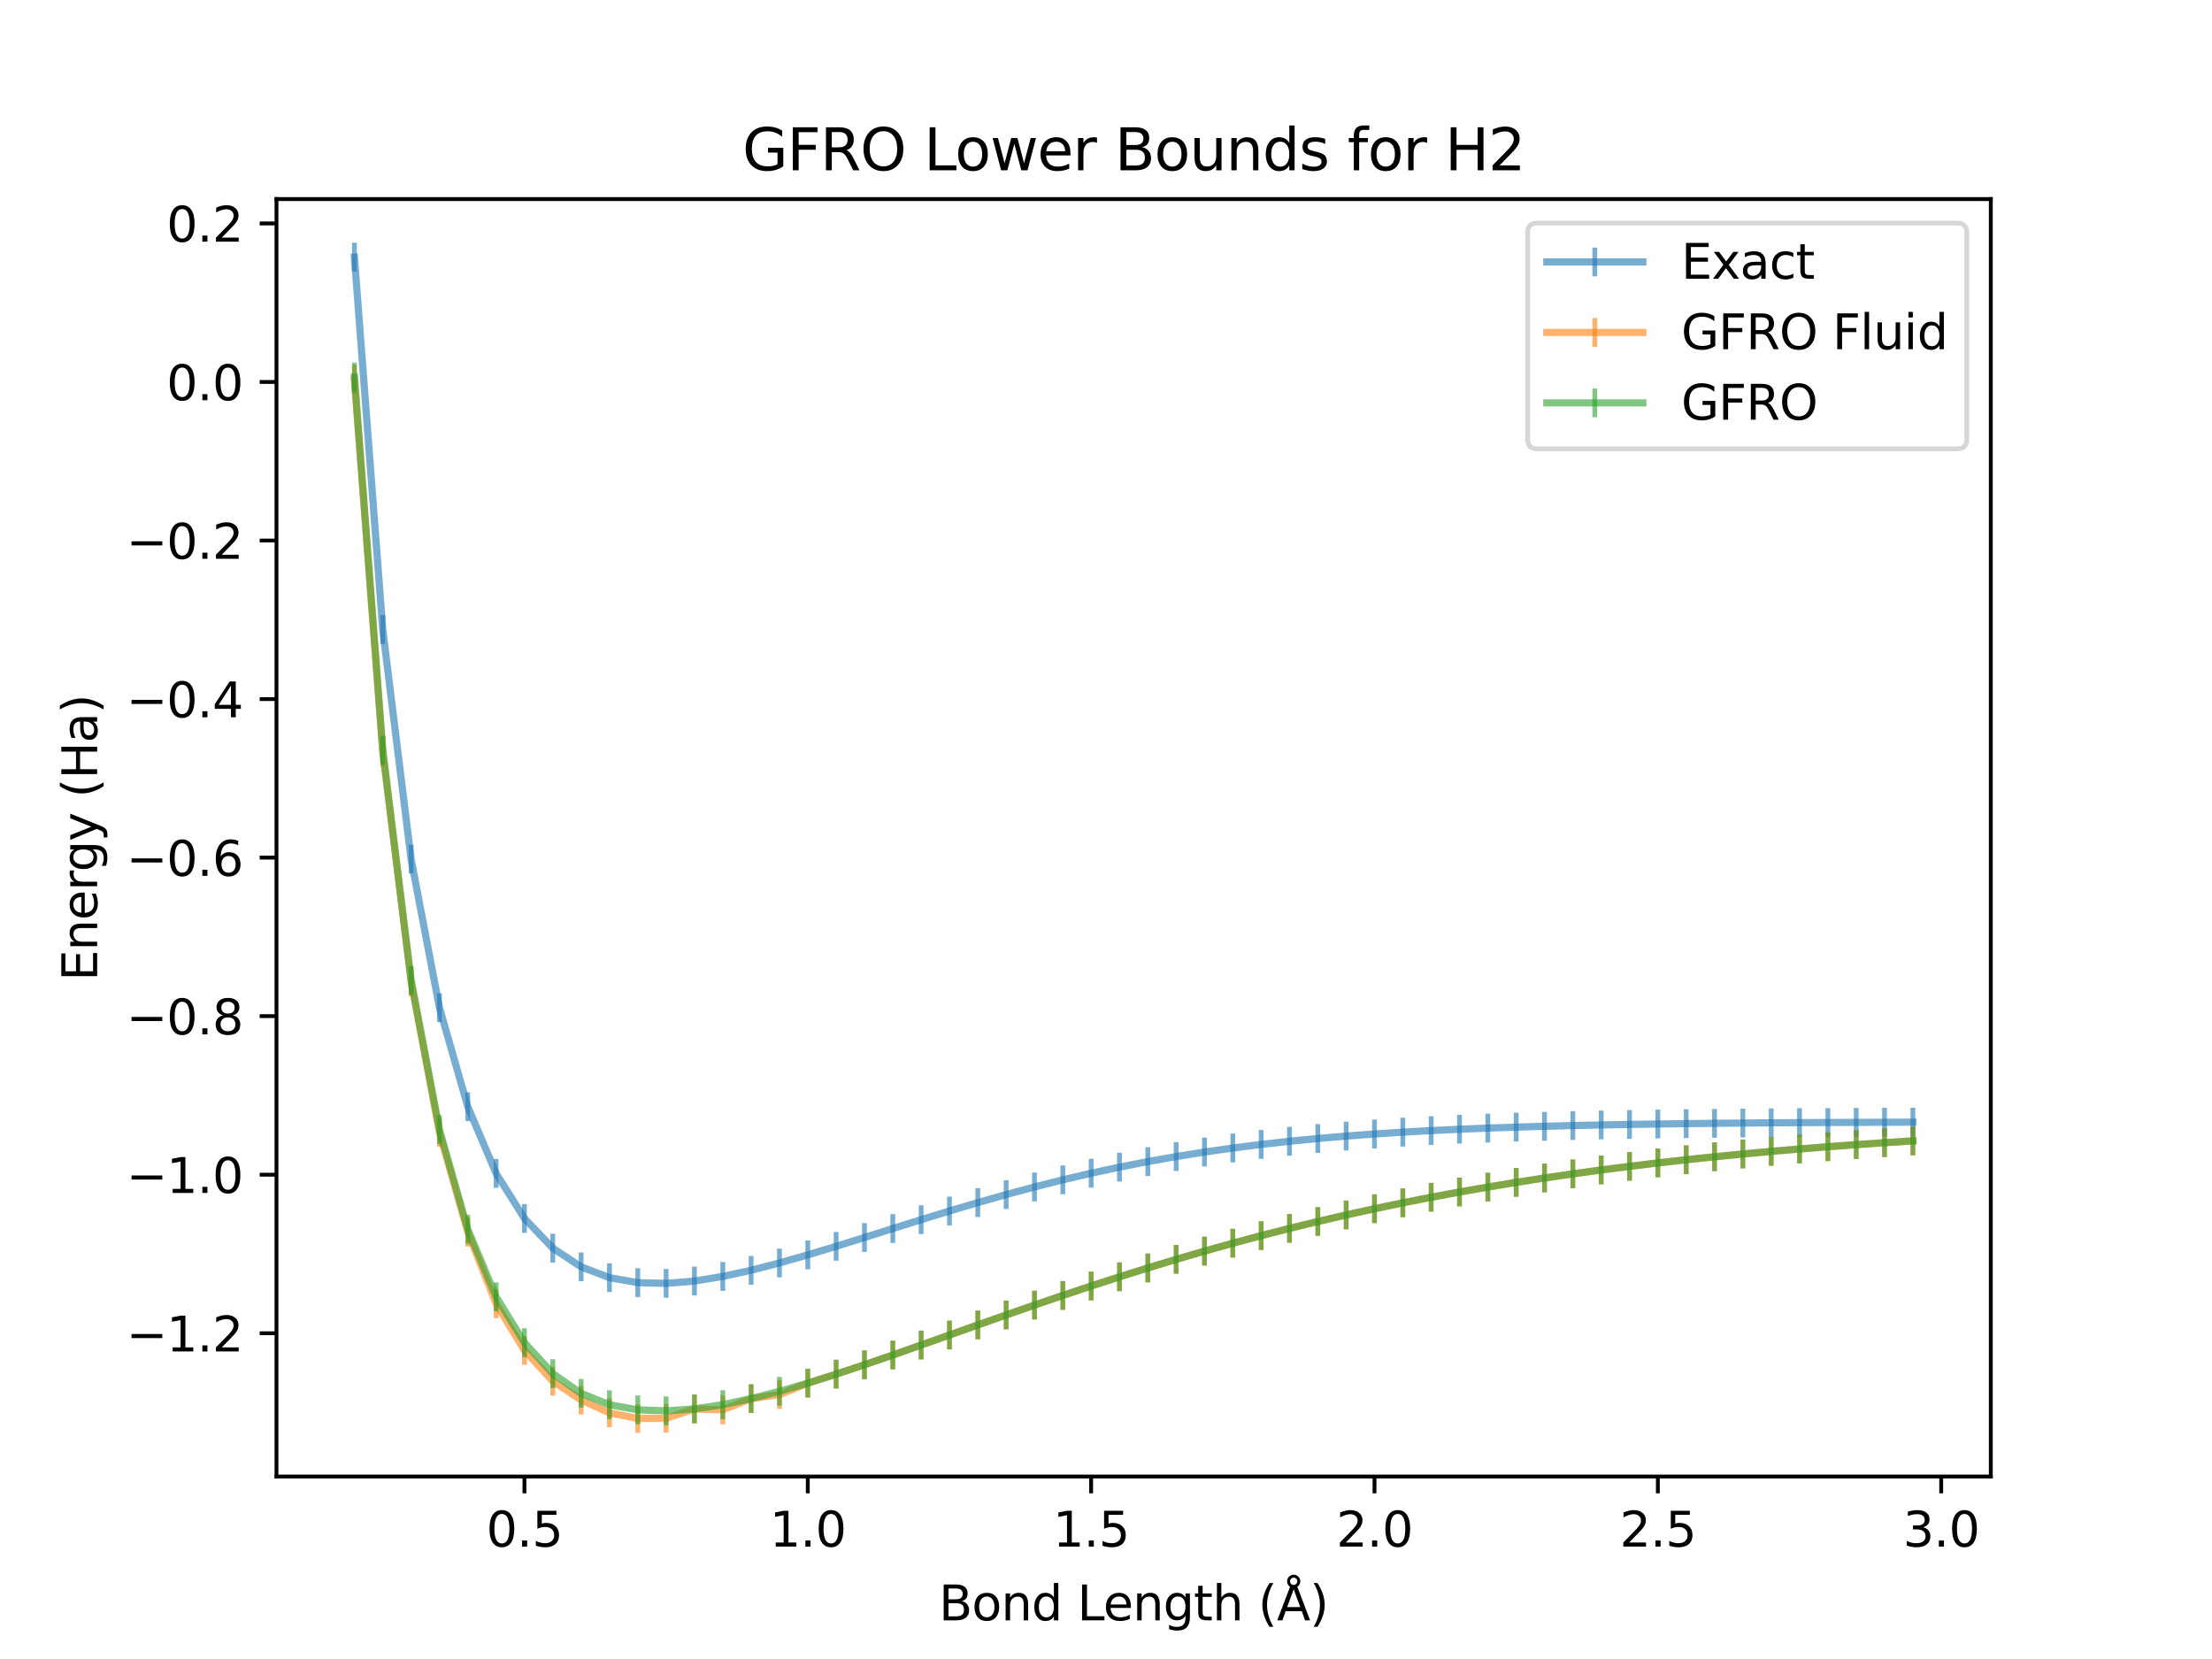 <?xml version="1.0" encoding="utf-8" standalone="no"?>
<!DOCTYPE svg PUBLIC "-//W3C//DTD SVG 1.1//EN"
  "http://www.w3.org/Graphics/SVG/1.1/DTD/svg11.dtd">
<svg xmlns:xlink="http://www.w3.org/1999/xlink" width="460.8pt" height="345.6pt" viewBox="0 0 460.8 345.6" xmlns="http://www.w3.org/2000/svg" version="1.1">
 <defs>
  <style type="text/css">*{stroke-linejoin: round; stroke-linecap: butt}</style>
 </defs>
 <g id="figure_1">
  <g id="patch_1">
   <path d="M 0 345.6 
L 460.8 345.6 
L 460.8 0 
L 0 0 
z
" style="fill: #ffffff"/>
  </g>
  <g id="axes_1">
   <g id="patch_2">
    <path d="M 57.6 307.584 
L 414.72 307.584 
L 414.72 41.472 
L 57.6 41.472 
z
" style="fill: #ffffff"/>
   </g>
   <g id="matplotlib.axis_1">
    <g id="xtick_1">
     <g id="line2d_1">
      <defs>
       <path id="mc80f68709d" d="M 0 0 
L 0 3.5 
" style="stroke: #000000; stroke-width: 0.8"/>
      </defs>
      <g>
       <use xlink:href="#mc80f68709d" x="109.25" y="307.584" style="stroke: #000000; stroke-width: 0.8"/>
      </g>
     </g>
     <g id="text_1">
      <!-- 0.5 -->
      <g transform="translate(101.298 322.182) scale(0.1 -0.1)">
       <defs>
        <path id="DejaVuSans-30" d="M 2034 4250 
Q 1547 4250 1301 3770 
Q 1056 3291 1056 2328 
Q 1056 1369 1301 889 
Q 1547 409 2034 409 
Q 2525 409 2770 889 
Q 3016 1369 3016 2328 
Q 3016 3291 2770 3770 
Q 2525 4250 2034 4250 
z
M 2034 4750 
Q 2819 4750 3233 4129 
Q 3647 3509 3647 2328 
Q 3647 1150 3233 529 
Q 2819 -91 2034 -91 
Q 1250 -91 836 529 
Q 422 1150 422 2328 
Q 422 3509 836 4129 
Q 1250 4750 2034 4750 
z
" transform="scale(0.016)"/>
        <path id="DejaVuSans-2e" d="M 684 794 
L 1344 794 
L 1344 0 
L 684 0 
L 684 794 
z
" transform="scale(0.016)"/>
        <path id="DejaVuSans-35" d="M 691 4666 
L 3169 4666 
L 3169 4134 
L 1269 4134 
L 1269 2991 
Q 1406 3038 1543 3061 
Q 1681 3084 1819 3084 
Q 2600 3084 3056 2656 
Q 3513 2228 3513 1497 
Q 3513 744 3044 326 
Q 2575 -91 1722 -91 
Q 1428 -91 1123 -41 
Q 819 9 494 109 
L 494 744 
Q 775 591 1075 516 
Q 1375 441 1709 441 
Q 2250 441 2565 725 
Q 2881 1009 2881 1497 
Q 2881 1984 2565 2268 
Q 2250 2553 1709 2553 
Q 1456 2553 1204 2497 
Q 953 2441 691 2322 
L 691 4666 
z
" transform="scale(0.016)"/>
       </defs>
       <use xlink:href="#DejaVuSans-30"/>
       <use xlink:href="#DejaVuSans-2e" transform="translate(63.623 0)"/>
       <use xlink:href="#DejaVuSans-35" transform="translate(95.41 0)"/>
      </g>
     </g>
    </g>
    <g id="xtick_2">
     <g id="line2d_2">
      <g>
       <use xlink:href="#mc80f68709d" x="168.278" y="307.584" style="stroke: #000000; stroke-width: 0.8"/>
      </g>
     </g>
     <g id="text_2">
      <!-- 1.0 -->
      <g transform="translate(160.326 322.182) scale(0.1 -0.1)">
       <defs>
        <path id="DejaVuSans-31" d="M 794 531 
L 1825 531 
L 1825 4091 
L 703 3866 
L 703 4441 
L 1819 4666 
L 2450 4666 
L 2450 531 
L 3481 531 
L 3481 0 
L 794 0 
L 794 531 
z
" transform="scale(0.016)"/>
       </defs>
       <use xlink:href="#DejaVuSans-31"/>
       <use xlink:href="#DejaVuSans-2e" transform="translate(63.623 0)"/>
       <use xlink:href="#DejaVuSans-30" transform="translate(95.41 0)"/>
      </g>
     </g>
    </g>
    <g id="xtick_3">
     <g id="line2d_3">
      <g>
       <use xlink:href="#mc80f68709d" x="227.306" y="307.584" style="stroke: #000000; stroke-width: 0.8"/>
      </g>
     </g>
     <g id="text_3">
      <!-- 1.5 -->
      <g transform="translate(219.354 322.182) scale(0.1 -0.1)">
       <use xlink:href="#DejaVuSans-31"/>
       <use xlink:href="#DejaVuSans-2e" transform="translate(63.623 0)"/>
       <use xlink:href="#DejaVuSans-35" transform="translate(95.41 0)"/>
      </g>
     </g>
    </g>
    <g id="xtick_4">
     <g id="line2d_4">
      <g>
       <use xlink:href="#mc80f68709d" x="286.334" y="307.584" style="stroke: #000000; stroke-width: 0.8"/>
      </g>
     </g>
     <g id="text_4">
      <!-- 2.0 -->
      <g transform="translate(278.382 322.182) scale(0.1 -0.1)">
       <defs>
        <path id="DejaVuSans-32" d="M 1228 531 
L 3431 531 
L 3431 0 
L 469 0 
L 469 531 
Q 828 903 1448 1529 
Q 2069 2156 2228 2338 
Q 2531 2678 2651 2914 
Q 2772 3150 2772 3378 
Q 2772 3750 2511 3984 
Q 2250 4219 1831 4219 
Q 1534 4219 1204 4116 
Q 875 4013 500 3803 
L 500 4441 
Q 881 4594 1212 4672 
Q 1544 4750 1819 4750 
Q 2544 4750 2975 4387 
Q 3406 4025 3406 3419 
Q 3406 3131 3298 2873 
Q 3191 2616 2906 2266 
Q 2828 2175 2409 1742 
Q 1991 1309 1228 531 
z
" transform="scale(0.016)"/>
       </defs>
       <use xlink:href="#DejaVuSans-32"/>
       <use xlink:href="#DejaVuSans-2e" transform="translate(63.623 0)"/>
       <use xlink:href="#DejaVuSans-30" transform="translate(95.41 0)"/>
      </g>
     </g>
    </g>
    <g id="xtick_5">
     <g id="line2d_5">
      <g>
       <use xlink:href="#mc80f68709d" x="345.362" y="307.584" style="stroke: #000000; stroke-width: 0.8"/>
      </g>
     </g>
     <g id="text_5">
      <!-- 2.5 -->
      <g transform="translate(337.41 322.182) scale(0.1 -0.1)">
       <use xlink:href="#DejaVuSans-32"/>
       <use xlink:href="#DejaVuSans-2e" transform="translate(63.623 0)"/>
       <use xlink:href="#DejaVuSans-35" transform="translate(95.41 0)"/>
      </g>
     </g>
    </g>
    <g id="xtick_6">
     <g id="line2d_6">
      <g>
       <use xlink:href="#mc80f68709d" x="404.39" y="307.584" style="stroke: #000000; stroke-width: 0.8"/>
      </g>
     </g>
     <g id="text_6">
      <!-- 3.0 -->
      <g transform="translate(396.439 322.182) scale(0.1 -0.1)">
       <defs>
        <path id="DejaVuSans-33" d="M 2597 2516 
Q 3050 2419 3304 2112 
Q 3559 1806 3559 1356 
Q 3559 666 3084 287 
Q 2609 -91 1734 -91 
Q 1441 -91 1130 -33 
Q 819 25 488 141 
L 488 750 
Q 750 597 1062 519 
Q 1375 441 1716 441 
Q 2309 441 2620 675 
Q 2931 909 2931 1356 
Q 2931 1769 2642 2001 
Q 2353 2234 1838 2234 
L 1294 2234 
L 1294 2753 
L 1863 2753 
Q 2328 2753 2575 2939 
Q 2822 3125 2822 3475 
Q 2822 3834 2567 4026 
Q 2313 4219 1838 4219 
Q 1578 4219 1281 4162 
Q 984 4106 628 3988 
L 628 4550 
Q 988 4650 1302 4700 
Q 1616 4750 1894 4750 
Q 2613 4750 3031 4423 
Q 3450 4097 3450 3541 
Q 3450 3153 3228 2886 
Q 3006 2619 2597 2516 
z
" transform="scale(0.016)"/>
       </defs>
       <use xlink:href="#DejaVuSans-33"/>
       <use xlink:href="#DejaVuSans-2e" transform="translate(63.623 0)"/>
       <use xlink:href="#DejaVuSans-30" transform="translate(95.41 0)"/>
      </g>
     </g>
    </g>
    <g id="text_7">
     <!-- Bond Length (Å) -->
     <g transform="translate(195.58 337.545) scale(0.1 -0.1)">
      <defs>
       <path id="DejaVuSans-42" d="M 1259 2228 
L 1259 519 
L 2272 519 
Q 2781 519 3026 730 
Q 3272 941 3272 1375 
Q 3272 1813 3026 2020 
Q 2781 2228 2272 2228 
L 1259 2228 
z
M 1259 4147 
L 1259 2741 
L 2194 2741 
Q 2656 2741 2882 2914 
Q 3109 3088 3109 3444 
Q 3109 3797 2882 3972 
Q 2656 4147 2194 4147 
L 1259 4147 
z
M 628 4666 
L 2241 4666 
Q 2963 4666 3353 4366 
Q 3744 4066 3744 3513 
Q 3744 3084 3544 2831 
Q 3344 2578 2956 2516 
Q 3422 2416 3680 2098 
Q 3938 1781 3938 1306 
Q 3938 681 3513 340 
Q 3088 0 2303 0 
L 628 0 
L 628 4666 
z
" transform="scale(0.016)"/>
       <path id="DejaVuSans-6f" d="M 1959 3097 
Q 1497 3097 1228 2736 
Q 959 2375 959 1747 
Q 959 1119 1226 758 
Q 1494 397 1959 397 
Q 2419 397 2687 759 
Q 2956 1122 2956 1747 
Q 2956 2369 2687 2733 
Q 2419 3097 1959 3097 
z
M 1959 3584 
Q 2709 3584 3137 3096 
Q 3566 2609 3566 1747 
Q 3566 888 3137 398 
Q 2709 -91 1959 -91 
Q 1206 -91 779 398 
Q 353 888 353 1747 
Q 353 2609 779 3096 
Q 1206 3584 1959 3584 
z
" transform="scale(0.016)"/>
       <path id="DejaVuSans-6e" d="M 3513 2113 
L 3513 0 
L 2938 0 
L 2938 2094 
Q 2938 2591 2744 2837 
Q 2550 3084 2163 3084 
Q 1697 3084 1428 2787 
Q 1159 2491 1159 1978 
L 1159 0 
L 581 0 
L 581 3500 
L 1159 3500 
L 1159 2956 
Q 1366 3272 1645 3428 
Q 1925 3584 2291 3584 
Q 2894 3584 3203 3211 
Q 3513 2838 3513 2113 
z
" transform="scale(0.016)"/>
       <path id="DejaVuSans-64" d="M 2906 2969 
L 2906 4863 
L 3481 4863 
L 3481 0 
L 2906 0 
L 2906 525 
Q 2725 213 2448 61 
Q 2172 -91 1784 -91 
Q 1150 -91 751 415 
Q 353 922 353 1747 
Q 353 2572 751 3078 
Q 1150 3584 1784 3584 
Q 2172 3584 2448 3432 
Q 2725 3281 2906 2969 
z
M 947 1747 
Q 947 1113 1208 752 
Q 1469 391 1925 391 
Q 2381 391 2643 752 
Q 2906 1113 2906 1747 
Q 2906 2381 2643 2742 
Q 2381 3103 1925 3103 
Q 1469 3103 1208 2742 
Q 947 2381 947 1747 
z
" transform="scale(0.016)"/>
       <path id="DejaVuSans-20" transform="scale(0.016)"/>
       <path id="DejaVuSans-4c" d="M 628 4666 
L 1259 4666 
L 1259 531 
L 3531 531 
L 3531 0 
L 628 0 
L 628 4666 
z
" transform="scale(0.016)"/>
       <path id="DejaVuSans-65" d="M 3597 1894 
L 3597 1613 
L 953 1613 
Q 991 1019 1311 708 
Q 1631 397 2203 397 
Q 2534 397 2845 478 
Q 3156 559 3463 722 
L 3463 178 
Q 3153 47 2828 -22 
Q 2503 -91 2169 -91 
Q 1331 -91 842 396 
Q 353 884 353 1716 
Q 353 2575 817 3079 
Q 1281 3584 2069 3584 
Q 2775 3584 3186 3129 
Q 3597 2675 3597 1894 
z
M 3022 2063 
Q 3016 2534 2758 2815 
Q 2500 3097 2075 3097 
Q 1594 3097 1305 2825 
Q 1016 2553 972 2059 
L 3022 2063 
z
" transform="scale(0.016)"/>
       <path id="DejaVuSans-67" d="M 2906 1791 
Q 2906 2416 2648 2759 
Q 2391 3103 1925 3103 
Q 1463 3103 1205 2759 
Q 947 2416 947 1791 
Q 947 1169 1205 825 
Q 1463 481 1925 481 
Q 2391 481 2648 825 
Q 2906 1169 2906 1791 
z
M 3481 434 
Q 3481 -459 3084 -895 
Q 2688 -1331 1869 -1331 
Q 1566 -1331 1297 -1286 
Q 1028 -1241 775 -1147 
L 775 -588 
Q 1028 -725 1275 -790 
Q 1522 -856 1778 -856 
Q 2344 -856 2625 -561 
Q 2906 -266 2906 331 
L 2906 616 
Q 2728 306 2450 153 
Q 2172 0 1784 0 
Q 1141 0 747 490 
Q 353 981 353 1791 
Q 353 2603 747 3093 
Q 1141 3584 1784 3584 
Q 2172 3584 2450 3431 
Q 2728 3278 2906 2969 
L 2906 3500 
L 3481 3500 
L 3481 434 
z
" transform="scale(0.016)"/>
       <path id="DejaVuSans-74" d="M 1172 4494 
L 1172 3500 
L 2356 3500 
L 2356 3053 
L 1172 3053 
L 1172 1153 
Q 1172 725 1289 603 
Q 1406 481 1766 481 
L 2356 481 
L 2356 0 
L 1766 0 
Q 1100 0 847 248 
Q 594 497 594 1153 
L 594 3053 
L 172 3053 
L 172 3500 
L 594 3500 
L 594 4494 
L 1172 4494 
z
" transform="scale(0.016)"/>
       <path id="DejaVuSans-68" d="M 3513 2113 
L 3513 0 
L 2938 0 
L 2938 2094 
Q 2938 2591 2744 2837 
Q 2550 3084 2163 3084 
Q 1697 3084 1428 2787 
Q 1159 2491 1159 1978 
L 1159 0 
L 581 0 
L 581 4863 
L 1159 4863 
L 1159 2956 
Q 1366 3272 1645 3428 
Q 1925 3584 2291 3584 
Q 2894 3584 3203 3211 
Q 3513 2838 3513 2113 
z
" transform="scale(0.016)"/>
       <path id="DejaVuSans-28" d="M 1984 4856 
Q 1566 4138 1362 3434 
Q 1159 2731 1159 2009 
Q 1159 1288 1364 580 
Q 1569 -128 1984 -844 
L 1484 -844 
Q 1016 -109 783 600 
Q 550 1309 550 2009 
Q 550 2706 781 3412 
Q 1013 4119 1484 4856 
L 1984 4856 
z
" transform="scale(0.016)"/>
       <path id="DejaVuSans-c5" d="M 2663 5081 
Q 2663 5278 2523 5417 
Q 2384 5556 2188 5556 
Q 1988 5556 1852 5420 
Q 1716 5284 1716 5081 
Q 1716 4884 1853 4746 
Q 1991 4609 2188 4609 
Q 2384 4609 2523 4746 
Q 2663 4884 2663 5081 
z
M 2188 4044 
L 1338 1722 
L 3041 1722 
L 2188 4044 
z
M 1716 4366 
Q 1525 4494 1428 4673 
Q 1331 4853 1331 5081 
Q 1331 5441 1579 5691 
Q 1828 5941 2188 5941 
Q 2544 5941 2795 5689 
Q 3047 5438 3047 5081 
Q 3047 4863 2948 4678 
Q 2850 4494 2663 4366 
L 4325 0 
L 3669 0 
L 3244 1197 
L 1141 1197 
L 716 0 
L 50 0 
L 1716 4366 
z
" transform="scale(0.016)"/>
       <path id="DejaVuSans-29" d="M 513 4856 
L 1013 4856 
Q 1481 4119 1714 3412 
Q 1947 2706 1947 2009 
Q 1947 1309 1714 600 
Q 1481 -109 1013 -844 
L 513 -844 
Q 928 -128 1133 580 
Q 1338 1288 1338 2009 
Q 1338 2731 1133 3434 
Q 928 4138 513 4856 
z
" transform="scale(0.016)"/>
      </defs>
      <use xlink:href="#DejaVuSans-42"/>
      <use xlink:href="#DejaVuSans-6f" transform="translate(68.604 0)"/>
      <use xlink:href="#DejaVuSans-6e" transform="translate(129.785 0)"/>
      <use xlink:href="#DejaVuSans-64" transform="translate(193.164 0)"/>
      <use xlink:href="#DejaVuSans-20" transform="translate(256.641 0)"/>
      <use xlink:href="#DejaVuSans-4c" transform="translate(288.428 0)"/>
      <use xlink:href="#DejaVuSans-65" transform="translate(342.391 0)"/>
      <use xlink:href="#DejaVuSans-6e" transform="translate(403.914 0)"/>
      <use xlink:href="#DejaVuSans-67" transform="translate(467.293 0)"/>
      <use xlink:href="#DejaVuSans-74" transform="translate(530.77 0)"/>
      <use xlink:href="#DejaVuSans-68" transform="translate(569.979 0)"/>
      <use xlink:href="#DejaVuSans-20" transform="translate(633.357 0)"/>
      <use xlink:href="#DejaVuSans-28" transform="translate(665.145 0)"/>
      <use xlink:href="#DejaVuSans-c5" transform="translate(704.158 0)"/>
      <use xlink:href="#DejaVuSans-29" transform="translate(772.566 0)"/>
     </g>
    </g>
   </g>
   <g id="matplotlib.axis_2">
    <g id="ytick_1">
     <g id="line2d_7">
      <defs>
       <path id="mba06b4ecb7" d="M 0 0 
L -3.5 0 
" style="stroke: #000000; stroke-width: 0.8"/>
      </defs>
      <g>
       <use xlink:href="#mba06b4ecb7" x="57.6" y="277.737" style="stroke: #000000; stroke-width: 0.8"/>
      </g>
     </g>
     <g id="text_8">
      <!-- −1.2 -->
      <g transform="translate(26.317 281.536) scale(0.1 -0.1)">
       <defs>
        <path id="DejaVuSans-2212" d="M 678 2272 
L 4684 2272 
L 4684 1741 
L 678 1741 
L 678 2272 
z
" transform="scale(0.016)"/>
       </defs>
       <use xlink:href="#DejaVuSans-2212"/>
       <use xlink:href="#DejaVuSans-31" transform="translate(83.789 0)"/>
       <use xlink:href="#DejaVuSans-2e" transform="translate(147.412 0)"/>
       <use xlink:href="#DejaVuSans-32" transform="translate(179.199 0)"/>
      </g>
     </g>
    </g>
    <g id="ytick_2">
     <g id="line2d_8">
      <g>
       <use xlink:href="#mba06b4ecb7" x="57.6" y="244.71" style="stroke: #000000; stroke-width: 0.8"/>
      </g>
     </g>
     <g id="text_9">
      <!-- −1.0 -->
      <g transform="translate(26.317 248.509) scale(0.1 -0.1)">
       <use xlink:href="#DejaVuSans-2212"/>
       <use xlink:href="#DejaVuSans-31" transform="translate(83.789 0)"/>
       <use xlink:href="#DejaVuSans-2e" transform="translate(147.412 0)"/>
       <use xlink:href="#DejaVuSans-30" transform="translate(179.199 0)"/>
      </g>
     </g>
    </g>
    <g id="ytick_3">
     <g id="line2d_9">
      <g>
       <use xlink:href="#mba06b4ecb7" x="57.6" y="211.683" style="stroke: #000000; stroke-width: 0.8"/>
      </g>
     </g>
     <g id="text_10">
      <!-- −0.8 -->
      <g transform="translate(26.317 215.482) scale(0.1 -0.1)">
       <defs>
        <path id="DejaVuSans-38" d="M 2034 2216 
Q 1584 2216 1326 1975 
Q 1069 1734 1069 1313 
Q 1069 891 1326 650 
Q 1584 409 2034 409 
Q 2484 409 2743 651 
Q 3003 894 3003 1313 
Q 3003 1734 2745 1975 
Q 2488 2216 2034 2216 
z
M 1403 2484 
Q 997 2584 770 2862 
Q 544 3141 544 3541 
Q 544 4100 942 4425 
Q 1341 4750 2034 4750 
Q 2731 4750 3128 4425 
Q 3525 4100 3525 3541 
Q 3525 3141 3298 2862 
Q 3072 2584 2669 2484 
Q 3125 2378 3379 2068 
Q 3634 1759 3634 1313 
Q 3634 634 3220 271 
Q 2806 -91 2034 -91 
Q 1263 -91 848 271 
Q 434 634 434 1313 
Q 434 1759 690 2068 
Q 947 2378 1403 2484 
z
M 1172 3481 
Q 1172 3119 1398 2916 
Q 1625 2713 2034 2713 
Q 2441 2713 2670 2916 
Q 2900 3119 2900 3481 
Q 2900 3844 2670 4047 
Q 2441 4250 2034 4250 
Q 1625 4250 1398 4047 
Q 1172 3844 1172 3481 
z
" transform="scale(0.016)"/>
       </defs>
       <use xlink:href="#DejaVuSans-2212"/>
       <use xlink:href="#DejaVuSans-30" transform="translate(83.789 0)"/>
       <use xlink:href="#DejaVuSans-2e" transform="translate(147.412 0)"/>
       <use xlink:href="#DejaVuSans-38" transform="translate(179.199 0)"/>
      </g>
     </g>
    </g>
    <g id="ytick_4">
     <g id="line2d_10">
      <g>
       <use xlink:href="#mba06b4ecb7" x="57.6" y="178.656" style="stroke: #000000; stroke-width: 0.8"/>
      </g>
     </g>
     <g id="text_11">
      <!-- −0.6 -->
      <g transform="translate(26.317 182.455) scale(0.1 -0.1)">
       <defs>
        <path id="DejaVuSans-36" d="M 2113 2584 
Q 1688 2584 1439 2293 
Q 1191 2003 1191 1497 
Q 1191 994 1439 701 
Q 1688 409 2113 409 
Q 2538 409 2786 701 
Q 3034 994 3034 1497 
Q 3034 2003 2786 2293 
Q 2538 2584 2113 2584 
z
M 3366 4563 
L 3366 3988 
Q 3128 4100 2886 4159 
Q 2644 4219 2406 4219 
Q 1781 4219 1451 3797 
Q 1122 3375 1075 2522 
Q 1259 2794 1537 2939 
Q 1816 3084 2150 3084 
Q 2853 3084 3261 2657 
Q 3669 2231 3669 1497 
Q 3669 778 3244 343 
Q 2819 -91 2113 -91 
Q 1303 -91 875 529 
Q 447 1150 447 2328 
Q 447 3434 972 4092 
Q 1497 4750 2381 4750 
Q 2619 4750 2861 4703 
Q 3103 4656 3366 4563 
z
" transform="scale(0.016)"/>
       </defs>
       <use xlink:href="#DejaVuSans-2212"/>
       <use xlink:href="#DejaVuSans-30" transform="translate(83.789 0)"/>
       <use xlink:href="#DejaVuSans-2e" transform="translate(147.412 0)"/>
       <use xlink:href="#DejaVuSans-36" transform="translate(179.199 0)"/>
      </g>
     </g>
    </g>
    <g id="ytick_5">
     <g id="line2d_11">
      <g>
       <use xlink:href="#mba06b4ecb7" x="57.6" y="145.628" style="stroke: #000000; stroke-width: 0.8"/>
      </g>
     </g>
     <g id="text_12">
      <!-- −0.4 -->
      <g transform="translate(26.317 149.428) scale(0.1 -0.1)">
       <defs>
        <path id="DejaVuSans-34" d="M 2419 4116 
L 825 1625 
L 2419 1625 
L 2419 4116 
z
M 2253 4666 
L 3047 4666 
L 3047 1625 
L 3713 1625 
L 3713 1100 
L 3047 1100 
L 3047 0 
L 2419 0 
L 2419 1100 
L 313 1100 
L 313 1709 
L 2253 4666 
z
" transform="scale(0.016)"/>
       </defs>
       <use xlink:href="#DejaVuSans-2212"/>
       <use xlink:href="#DejaVuSans-30" transform="translate(83.789 0)"/>
       <use xlink:href="#DejaVuSans-2e" transform="translate(147.412 0)"/>
       <use xlink:href="#DejaVuSans-34" transform="translate(179.199 0)"/>
      </g>
     </g>
    </g>
    <g id="ytick_6">
     <g id="line2d_12">
      <g>
       <use xlink:href="#mba06b4ecb7" x="57.6" y="112.601" style="stroke: #000000; stroke-width: 0.8"/>
      </g>
     </g>
     <g id="text_13">
      <!-- −0.2 -->
      <g transform="translate(26.317 116.4) scale(0.1 -0.1)">
       <use xlink:href="#DejaVuSans-2212"/>
       <use xlink:href="#DejaVuSans-30" transform="translate(83.789 0)"/>
       <use xlink:href="#DejaVuSans-2e" transform="translate(147.412 0)"/>
       <use xlink:href="#DejaVuSans-32" transform="translate(179.199 0)"/>
      </g>
     </g>
    </g>
    <g id="ytick_7">
     <g id="line2d_13">
      <g>
       <use xlink:href="#mba06b4ecb7" x="57.6" y="79.574" style="stroke: #000000; stroke-width: 0.8"/>
      </g>
     </g>
     <g id="text_14">
      <!-- 0.0 -->
      <g transform="translate(34.697 83.373) scale(0.1 -0.1)">
       <use xlink:href="#DejaVuSans-30"/>
       <use xlink:href="#DejaVuSans-2e" transform="translate(63.623 0)"/>
       <use xlink:href="#DejaVuSans-30" transform="translate(95.41 0)"/>
      </g>
     </g>
    </g>
    <g id="ytick_8">
     <g id="line2d_14">
      <g>
       <use xlink:href="#mba06b4ecb7" x="57.6" y="46.547" style="stroke: #000000; stroke-width: 0.8"/>
      </g>
     </g>
     <g id="text_15">
      <!-- 0.2 -->
      <g transform="translate(34.697 50.346) scale(0.1 -0.1)">
       <use xlink:href="#DejaVuSans-30"/>
       <use xlink:href="#DejaVuSans-2e" transform="translate(63.623 0)"/>
       <use xlink:href="#DejaVuSans-32" transform="translate(95.41 0)"/>
      </g>
     </g>
    </g>
    <g id="text_16">
     <!-- Energy (Ha) -->
     <g transform="translate(20.238 204.349) rotate(-90) scale(0.1 -0.1)">
      <defs>
       <path id="DejaVuSans-45" d="M 628 4666 
L 3578 4666 
L 3578 4134 
L 1259 4134 
L 1259 2753 
L 3481 2753 
L 3481 2222 
L 1259 2222 
L 1259 531 
L 3634 531 
L 3634 0 
L 628 0 
L 628 4666 
z
" transform="scale(0.016)"/>
       <path id="DejaVuSans-72" d="M 2631 2963 
Q 2534 3019 2420 3045 
Q 2306 3072 2169 3072 
Q 1681 3072 1420 2755 
Q 1159 2438 1159 1844 
L 1159 0 
L 581 0 
L 581 3500 
L 1159 3500 
L 1159 2956 
Q 1341 3275 1631 3429 
Q 1922 3584 2338 3584 
Q 2397 3584 2469 3576 
Q 2541 3569 2628 3553 
L 2631 2963 
z
" transform="scale(0.016)"/>
       <path id="DejaVuSans-79" d="M 2059 -325 
Q 1816 -950 1584 -1140 
Q 1353 -1331 966 -1331 
L 506 -1331 
L 506 -850 
L 844 -850 
Q 1081 -850 1212 -737 
Q 1344 -625 1503 -206 
L 1606 56 
L 191 3500 
L 800 3500 
L 1894 763 
L 2988 3500 
L 3597 3500 
L 2059 -325 
z
" transform="scale(0.016)"/>
       <path id="DejaVuSans-48" d="M 628 4666 
L 1259 4666 
L 1259 2753 
L 3553 2753 
L 3553 4666 
L 4184 4666 
L 4184 0 
L 3553 0 
L 3553 2222 
L 1259 2222 
L 1259 0 
L 628 0 
L 628 4666 
z
" transform="scale(0.016)"/>
       <path id="DejaVuSans-61" d="M 2194 1759 
Q 1497 1759 1228 1600 
Q 959 1441 959 1056 
Q 959 750 1161 570 
Q 1363 391 1709 391 
Q 2188 391 2477 730 
Q 2766 1069 2766 1631 
L 2766 1759 
L 2194 1759 
z
M 3341 1997 
L 3341 0 
L 2766 0 
L 2766 531 
Q 2569 213 2275 61 
Q 1981 -91 1556 -91 
Q 1019 -91 701 211 
Q 384 513 384 1019 
Q 384 1609 779 1909 
Q 1175 2209 1959 2209 
L 2766 2209 
L 2766 2266 
Q 2766 2663 2505 2880 
Q 2244 3097 1772 3097 
Q 1472 3097 1187 3025 
Q 903 2953 641 2809 
L 641 3341 
Q 956 3463 1253 3523 
Q 1550 3584 1831 3584 
Q 2591 3584 2966 3190 
Q 3341 2797 3341 1997 
z
" transform="scale(0.016)"/>
      </defs>
      <use xlink:href="#DejaVuSans-45"/>
      <use xlink:href="#DejaVuSans-6e" transform="translate(63.184 0)"/>
      <use xlink:href="#DejaVuSans-65" transform="translate(126.562 0)"/>
      <use xlink:href="#DejaVuSans-72" transform="translate(188.086 0)"/>
      <use xlink:href="#DejaVuSans-67" transform="translate(227.449 0)"/>
      <use xlink:href="#DejaVuSans-79" transform="translate(290.926 0)"/>
      <use xlink:href="#DejaVuSans-20" transform="translate(350.105 0)"/>
      <use xlink:href="#DejaVuSans-28" transform="translate(381.893 0)"/>
      <use xlink:href="#DejaVuSans-48" transform="translate(420.906 0)"/>
      <use xlink:href="#DejaVuSans-61" transform="translate(496.102 0)"/>
      <use xlink:href="#DejaVuSans-29" transform="translate(557.381 0)"/>
     </g>
    </g>
   </g>
   <g id="line2d_15">
    <path d="M 73.833 53.568 
L 79.736 131.141 
L 85.638 178.953 
L 91.541 209.911 
L 97.444 230.533 
L 103.347 244.448 
L 109.25 253.819 
L 115.152 260.007 
L 121.055 263.913 
L 126.958 266.162 
L 132.861 267.2 
L 138.764 267.353 
L 144.666 266.863 
L 150.569 265.907 
L 156.472 264.619 
L 162.375 263.096 
L 168.278 261.414 
L 174.18 259.629 
L 180.083 257.788 
L 185.986 255.928 
L 191.889 254.08 
L 197.792 252.27 
L 203.695 250.521 
L 209.597 248.847 
L 215.5 247.264 
L 221.403 245.781 
L 227.306 244.404 
L 233.209 243.137 
L 239.111 241.981 
L 245.014 240.933 
L 250.917 239.992 
L 256.82 239.151 
L 262.723 238.405 
L 268.625 237.747 
L 274.528 237.17 
L 280.431 236.666 
L 286.334 236.229 
L 292.237 235.85 
L 298.14 235.524 
L 304.042 235.244 
L 309.945 235.004 
L 315.848 234.799 
L 321.751 234.624 
L 327.654 234.475 
L 333.556 234.349 
L 339.459 234.241 
L 345.362 234.15 
L 351.265 234.073 
L 357.168 234.009 
L 363.07 233.954 
L 368.973 233.908 
L 374.876 233.869 
L 380.779 233.836 
L 386.682 233.809 
L 392.584 233.786 
L 398.487 233.766 
" clip-path="url(#pcd5bbe2957)" style="fill: none; stroke: #1f77b4; stroke-opacity: 0.6; stroke-width: 1.5; stroke-linecap: square"/>
    <defs>
     <path id="m42445e3eee" d="M 0 3 
L 0 -3 
" style="stroke: #1f77b4; stroke-opacity: 0.6"/>
    </defs>
    <g clip-path="url(#pcd5bbe2957)">
     <use xlink:href="#m42445e3eee" x="73.833" y="53.568" style="fill: #1f77b4; fill-opacity: 0.6; stroke: #1f77b4; stroke-opacity: 0.6"/>
     <use xlink:href="#m42445e3eee" x="79.736" y="131.141" style="fill: #1f77b4; fill-opacity: 0.6; stroke: #1f77b4; stroke-opacity: 0.6"/>
     <use xlink:href="#m42445e3eee" x="85.638" y="178.953" style="fill: #1f77b4; fill-opacity: 0.6; stroke: #1f77b4; stroke-opacity: 0.6"/>
     <use xlink:href="#m42445e3eee" x="91.541" y="209.911" style="fill: #1f77b4; fill-opacity: 0.6; stroke: #1f77b4; stroke-opacity: 0.6"/>
     <use xlink:href="#m42445e3eee" x="97.444" y="230.533" style="fill: #1f77b4; fill-opacity: 0.6; stroke: #1f77b4; stroke-opacity: 0.6"/>
     <use xlink:href="#m42445e3eee" x="103.347" y="244.448" style="fill: #1f77b4; fill-opacity: 0.6; stroke: #1f77b4; stroke-opacity: 0.6"/>
     <use xlink:href="#m42445e3eee" x="109.25" y="253.819" style="fill: #1f77b4; fill-opacity: 0.6; stroke: #1f77b4; stroke-opacity: 0.6"/>
     <use xlink:href="#m42445e3eee" x="115.152" y="260.007" style="fill: #1f77b4; fill-opacity: 0.6; stroke: #1f77b4; stroke-opacity: 0.6"/>
     <use xlink:href="#m42445e3eee" x="121.055" y="263.913" style="fill: #1f77b4; fill-opacity: 0.6; stroke: #1f77b4; stroke-opacity: 0.6"/>
     <use xlink:href="#m42445e3eee" x="126.958" y="266.162" style="fill: #1f77b4; fill-opacity: 0.6; stroke: #1f77b4; stroke-opacity: 0.6"/>
     <use xlink:href="#m42445e3eee" x="132.861" y="267.2" style="fill: #1f77b4; fill-opacity: 0.6; stroke: #1f77b4; stroke-opacity: 0.6"/>
     <use xlink:href="#m42445e3eee" x="138.764" y="267.353" style="fill: #1f77b4; fill-opacity: 0.6; stroke: #1f77b4; stroke-opacity: 0.6"/>
     <use xlink:href="#m42445e3eee" x="144.666" y="266.863" style="fill: #1f77b4; fill-opacity: 0.6; stroke: #1f77b4; stroke-opacity: 0.6"/>
     <use xlink:href="#m42445e3eee" x="150.569" y="265.907" style="fill: #1f77b4; fill-opacity: 0.6; stroke: #1f77b4; stroke-opacity: 0.6"/>
     <use xlink:href="#m42445e3eee" x="156.472" y="264.619" style="fill: #1f77b4; fill-opacity: 0.6; stroke: #1f77b4; stroke-opacity: 0.6"/>
     <use xlink:href="#m42445e3eee" x="162.375" y="263.096" style="fill: #1f77b4; fill-opacity: 0.6; stroke: #1f77b4; stroke-opacity: 0.6"/>
     <use xlink:href="#m42445e3eee" x="168.278" y="261.414" style="fill: #1f77b4; fill-opacity: 0.6; stroke: #1f77b4; stroke-opacity: 0.6"/>
     <use xlink:href="#m42445e3eee" x="174.18" y="259.629" style="fill: #1f77b4; fill-opacity: 0.6; stroke: #1f77b4; stroke-opacity: 0.6"/>
     <use xlink:href="#m42445e3eee" x="180.083" y="257.788" style="fill: #1f77b4; fill-opacity: 0.6; stroke: #1f77b4; stroke-opacity: 0.6"/>
     <use xlink:href="#m42445e3eee" x="185.986" y="255.928" style="fill: #1f77b4; fill-opacity: 0.6; stroke: #1f77b4; stroke-opacity: 0.6"/>
     <use xlink:href="#m42445e3eee" x="191.889" y="254.08" style="fill: #1f77b4; fill-opacity: 0.6; stroke: #1f77b4; stroke-opacity: 0.6"/>
     <use xlink:href="#m42445e3eee" x="197.792" y="252.27" style="fill: #1f77b4; fill-opacity: 0.6; stroke: #1f77b4; stroke-opacity: 0.6"/>
     <use xlink:href="#m42445e3eee" x="203.695" y="250.521" style="fill: #1f77b4; fill-opacity: 0.6; stroke: #1f77b4; stroke-opacity: 0.6"/>
     <use xlink:href="#m42445e3eee" x="209.597" y="248.847" style="fill: #1f77b4; fill-opacity: 0.6; stroke: #1f77b4; stroke-opacity: 0.6"/>
     <use xlink:href="#m42445e3eee" x="215.5" y="247.264" style="fill: #1f77b4; fill-opacity: 0.6; stroke: #1f77b4; stroke-opacity: 0.6"/>
     <use xlink:href="#m42445e3eee" x="221.403" y="245.781" style="fill: #1f77b4; fill-opacity: 0.6; stroke: #1f77b4; stroke-opacity: 0.6"/>
     <use xlink:href="#m42445e3eee" x="227.306" y="244.404" style="fill: #1f77b4; fill-opacity: 0.6; stroke: #1f77b4; stroke-opacity: 0.6"/>
     <use xlink:href="#m42445e3eee" x="233.209" y="243.137" style="fill: #1f77b4; fill-opacity: 0.6; stroke: #1f77b4; stroke-opacity: 0.6"/>
     <use xlink:href="#m42445e3eee" x="239.111" y="241.981" style="fill: #1f77b4; fill-opacity: 0.6; stroke: #1f77b4; stroke-opacity: 0.6"/>
     <use xlink:href="#m42445e3eee" x="245.014" y="240.933" style="fill: #1f77b4; fill-opacity: 0.6; stroke: #1f77b4; stroke-opacity: 0.6"/>
     <use xlink:href="#m42445e3eee" x="250.917" y="239.992" style="fill: #1f77b4; fill-opacity: 0.6; stroke: #1f77b4; stroke-opacity: 0.6"/>
     <use xlink:href="#m42445e3eee" x="256.82" y="239.151" style="fill: #1f77b4; fill-opacity: 0.6; stroke: #1f77b4; stroke-opacity: 0.6"/>
     <use xlink:href="#m42445e3eee" x="262.723" y="238.405" style="fill: #1f77b4; fill-opacity: 0.6; stroke: #1f77b4; stroke-opacity: 0.6"/>
     <use xlink:href="#m42445e3eee" x="268.625" y="237.747" style="fill: #1f77b4; fill-opacity: 0.6; stroke: #1f77b4; stroke-opacity: 0.6"/>
     <use xlink:href="#m42445e3eee" x="274.528" y="237.17" style="fill: #1f77b4; fill-opacity: 0.6; stroke: #1f77b4; stroke-opacity: 0.6"/>
     <use xlink:href="#m42445e3eee" x="280.431" y="236.666" style="fill: #1f77b4; fill-opacity: 0.6; stroke: #1f77b4; stroke-opacity: 0.6"/>
     <use xlink:href="#m42445e3eee" x="286.334" y="236.229" style="fill: #1f77b4; fill-opacity: 0.6; stroke: #1f77b4; stroke-opacity: 0.6"/>
     <use xlink:href="#m42445e3eee" x="292.237" y="235.85" style="fill: #1f77b4; fill-opacity: 0.6; stroke: #1f77b4; stroke-opacity: 0.6"/>
     <use xlink:href="#m42445e3eee" x="298.14" y="235.524" style="fill: #1f77b4; fill-opacity: 0.6; stroke: #1f77b4; stroke-opacity: 0.6"/>
     <use xlink:href="#m42445e3eee" x="304.042" y="235.244" style="fill: #1f77b4; fill-opacity: 0.6; stroke: #1f77b4; stroke-opacity: 0.6"/>
     <use xlink:href="#m42445e3eee" x="309.945" y="235.004" style="fill: #1f77b4; fill-opacity: 0.6; stroke: #1f77b4; stroke-opacity: 0.6"/>
     <use xlink:href="#m42445e3eee" x="315.848" y="234.799" style="fill: #1f77b4; fill-opacity: 0.6; stroke: #1f77b4; stroke-opacity: 0.6"/>
     <use xlink:href="#m42445e3eee" x="321.751" y="234.624" style="fill: #1f77b4; fill-opacity: 0.6; stroke: #1f77b4; stroke-opacity: 0.6"/>
     <use xlink:href="#m42445e3eee" x="327.654" y="234.475" style="fill: #1f77b4; fill-opacity: 0.6; stroke: #1f77b4; stroke-opacity: 0.6"/>
     <use xlink:href="#m42445e3eee" x="333.556" y="234.349" style="fill: #1f77b4; fill-opacity: 0.6; stroke: #1f77b4; stroke-opacity: 0.6"/>
     <use xlink:href="#m42445e3eee" x="339.459" y="234.241" style="fill: #1f77b4; fill-opacity: 0.6; stroke: #1f77b4; stroke-opacity: 0.6"/>
     <use xlink:href="#m42445e3eee" x="345.362" y="234.15" style="fill: #1f77b4; fill-opacity: 0.6; stroke: #1f77b4; stroke-opacity: 0.6"/>
     <use xlink:href="#m42445e3eee" x="351.265" y="234.073" style="fill: #1f77b4; fill-opacity: 0.6; stroke: #1f77b4; stroke-opacity: 0.6"/>
     <use xlink:href="#m42445e3eee" x="357.168" y="234.009" style="fill: #1f77b4; fill-opacity: 0.6; stroke: #1f77b4; stroke-opacity: 0.6"/>
     <use xlink:href="#m42445e3eee" x="363.07" y="233.954" style="fill: #1f77b4; fill-opacity: 0.6; stroke: #1f77b4; stroke-opacity: 0.6"/>
     <use xlink:href="#m42445e3eee" x="368.973" y="233.908" style="fill: #1f77b4; fill-opacity: 0.6; stroke: #1f77b4; stroke-opacity: 0.6"/>
     <use xlink:href="#m42445e3eee" x="374.876" y="233.869" style="fill: #1f77b4; fill-opacity: 0.6; stroke: #1f77b4; stroke-opacity: 0.6"/>
     <use xlink:href="#m42445e3eee" x="380.779" y="233.836" style="fill: #1f77b4; fill-opacity: 0.6; stroke: #1f77b4; stroke-opacity: 0.6"/>
     <use xlink:href="#m42445e3eee" x="386.682" y="233.809" style="fill: #1f77b4; fill-opacity: 0.6; stroke: #1f77b4; stroke-opacity: 0.6"/>
     <use xlink:href="#m42445e3eee" x="392.584" y="233.786" style="fill: #1f77b4; fill-opacity: 0.6; stroke: #1f77b4; stroke-opacity: 0.6"/>
     <use xlink:href="#m42445e3eee" x="398.487" y="233.766" style="fill: #1f77b4; fill-opacity: 0.6; stroke: #1f77b4; stroke-opacity: 0.6"/>
    </g>
   </g>
   <g id="line2d_16">
    <path d="M 73.833 79.05 
L 79.736 156.641 
L 85.638 204.49 
L 91.541 235.909 
L 97.444 256.654 
L 103.347 271.598 
L 109.25 281.332 
L 115.152 287.727 
L 121.055 291.641 
L 126.958 294.312 
L 132.861 295.488 
L 138.764 295.454 
L 144.666 293.504 
L 150.569 293.698 
L 156.472 291.359 
L 162.375 290.517 
L 168.278 288.151 
L 174.18 286.265 
L 180.083 284.303 
L 185.986 282.272 
L 191.889 280.197 
L 197.792 278.103 
L 203.695 276.008 
L 209.597 273.928 
L 215.5 271.875 
L 221.403 269.862 
L 227.306 267.897 
L 233.209 265.986 
L 239.111 264.136 
L 245.014 262.349 
L 250.917 260.631 
L 256.82 258.982 
L 262.723 257.403 
L 268.625 255.896 
L 274.528 254.46 
L 280.431 253.095 
L 286.334 251.799 
L 292.237 250.572 
L 298.14 249.412 
L 304.042 248.316 
L 309.945 247.282 
L 315.848 246.309 
L 321.751 245.393 
L 327.654 244.532 
L 333.556 243.725 
L 339.459 242.968 
L 345.362 242.258 
L 351.265 241.595 
L 357.168 240.974 
L 363.07 240.395 
L 368.973 239.855 
L 374.876 239.351 
L 380.779 238.883 
L 386.682 238.447 
L 392.584 238.043 
L 398.487 237.669 
" clip-path="url(#pcd5bbe2957)" style="fill: none; stroke: #ff7f0e; stroke-opacity: 0.6; stroke-width: 1.5; stroke-linecap: square"/>
    <defs>
     <path id="m0b727ad1c5" d="M 0 3 
L 0 -3 
" style="stroke: #ff7f0e; stroke-opacity: 0.6"/>
    </defs>
    <g clip-path="url(#pcd5bbe2957)">
     <use xlink:href="#m0b727ad1c5" x="73.833" y="79.05" style="fill: #ff7f0e; fill-opacity: 0.6; stroke: #ff7f0e; stroke-opacity: 0.6"/>
     <use xlink:href="#m0b727ad1c5" x="79.736" y="156.641" style="fill: #ff7f0e; fill-opacity: 0.6; stroke: #ff7f0e; stroke-opacity: 0.6"/>
     <use xlink:href="#m0b727ad1c5" x="85.638" y="204.49" style="fill: #ff7f0e; fill-opacity: 0.6; stroke: #ff7f0e; stroke-opacity: 0.6"/>
     <use xlink:href="#m0b727ad1c5" x="91.541" y="235.909" style="fill: #ff7f0e; fill-opacity: 0.6; stroke: #ff7f0e; stroke-opacity: 0.6"/>
     <use xlink:href="#m0b727ad1c5" x="97.444" y="256.654" style="fill: #ff7f0e; fill-opacity: 0.6; stroke: #ff7f0e; stroke-opacity: 0.6"/>
     <use xlink:href="#m0b727ad1c5" x="103.347" y="271.598" style="fill: #ff7f0e; fill-opacity: 0.6; stroke: #ff7f0e; stroke-opacity: 0.6"/>
     <use xlink:href="#m0b727ad1c5" x="109.25" y="281.332" style="fill: #ff7f0e; fill-opacity: 0.6; stroke: #ff7f0e; stroke-opacity: 0.6"/>
     <use xlink:href="#m0b727ad1c5" x="115.152" y="287.727" style="fill: #ff7f0e; fill-opacity: 0.6; stroke: #ff7f0e; stroke-opacity: 0.6"/>
     <use xlink:href="#m0b727ad1c5" x="121.055" y="291.641" style="fill: #ff7f0e; fill-opacity: 0.6; stroke: #ff7f0e; stroke-opacity: 0.6"/>
     <use xlink:href="#m0b727ad1c5" x="126.958" y="294.312" style="fill: #ff7f0e; fill-opacity: 0.6; stroke: #ff7f0e; stroke-opacity: 0.6"/>
     <use xlink:href="#m0b727ad1c5" x="132.861" y="295.488" style="fill: #ff7f0e; fill-opacity: 0.6; stroke: #ff7f0e; stroke-opacity: 0.6"/>
     <use xlink:href="#m0b727ad1c5" x="138.764" y="295.454" style="fill: #ff7f0e; fill-opacity: 0.6; stroke: #ff7f0e; stroke-opacity: 0.6"/>
     <use xlink:href="#m0b727ad1c5" x="144.666" y="293.504" style="fill: #ff7f0e; fill-opacity: 0.6; stroke: #ff7f0e; stroke-opacity: 0.6"/>
     <use xlink:href="#m0b727ad1c5" x="150.569" y="293.698" style="fill: #ff7f0e; fill-opacity: 0.6; stroke: #ff7f0e; stroke-opacity: 0.6"/>
     <use xlink:href="#m0b727ad1c5" x="156.472" y="291.359" style="fill: #ff7f0e; fill-opacity: 0.6; stroke: #ff7f0e; stroke-opacity: 0.6"/>
     <use xlink:href="#m0b727ad1c5" x="162.375" y="290.517" style="fill: #ff7f0e; fill-opacity: 0.6; stroke: #ff7f0e; stroke-opacity: 0.6"/>
     <use xlink:href="#m0b727ad1c5" x="168.278" y="288.151" style="fill: #ff7f0e; fill-opacity: 0.6; stroke: #ff7f0e; stroke-opacity: 0.6"/>
     <use xlink:href="#m0b727ad1c5" x="174.18" y="286.265" style="fill: #ff7f0e; fill-opacity: 0.6; stroke: #ff7f0e; stroke-opacity: 0.6"/>
     <use xlink:href="#m0b727ad1c5" x="180.083" y="284.303" style="fill: #ff7f0e; fill-opacity: 0.6; stroke: #ff7f0e; stroke-opacity: 0.6"/>
     <use xlink:href="#m0b727ad1c5" x="185.986" y="282.272" style="fill: #ff7f0e; fill-opacity: 0.6; stroke: #ff7f0e; stroke-opacity: 0.6"/>
     <use xlink:href="#m0b727ad1c5" x="191.889" y="280.197" style="fill: #ff7f0e; fill-opacity: 0.6; stroke: #ff7f0e; stroke-opacity: 0.6"/>
     <use xlink:href="#m0b727ad1c5" x="197.792" y="278.103" style="fill: #ff7f0e; fill-opacity: 0.6; stroke: #ff7f0e; stroke-opacity: 0.6"/>
     <use xlink:href="#m0b727ad1c5" x="203.695" y="276.008" style="fill: #ff7f0e; fill-opacity: 0.6; stroke: #ff7f0e; stroke-opacity: 0.6"/>
     <use xlink:href="#m0b727ad1c5" x="209.597" y="273.928" style="fill: #ff7f0e; fill-opacity: 0.6; stroke: #ff7f0e; stroke-opacity: 0.6"/>
     <use xlink:href="#m0b727ad1c5" x="215.5" y="271.875" style="fill: #ff7f0e; fill-opacity: 0.6; stroke: #ff7f0e; stroke-opacity: 0.6"/>
     <use xlink:href="#m0b727ad1c5" x="221.403" y="269.862" style="fill: #ff7f0e; fill-opacity: 0.6; stroke: #ff7f0e; stroke-opacity: 0.6"/>
     <use xlink:href="#m0b727ad1c5" x="227.306" y="267.897" style="fill: #ff7f0e; fill-opacity: 0.6; stroke: #ff7f0e; stroke-opacity: 0.6"/>
     <use xlink:href="#m0b727ad1c5" x="233.209" y="265.986" style="fill: #ff7f0e; fill-opacity: 0.6; stroke: #ff7f0e; stroke-opacity: 0.6"/>
     <use xlink:href="#m0b727ad1c5" x="239.111" y="264.136" style="fill: #ff7f0e; fill-opacity: 0.6; stroke: #ff7f0e; stroke-opacity: 0.6"/>
     <use xlink:href="#m0b727ad1c5" x="245.014" y="262.349" style="fill: #ff7f0e; fill-opacity: 0.6; stroke: #ff7f0e; stroke-opacity: 0.6"/>
     <use xlink:href="#m0b727ad1c5" x="250.917" y="260.631" style="fill: #ff7f0e; fill-opacity: 0.6; stroke: #ff7f0e; stroke-opacity: 0.6"/>
     <use xlink:href="#m0b727ad1c5" x="256.82" y="258.982" style="fill: #ff7f0e; fill-opacity: 0.6; stroke: #ff7f0e; stroke-opacity: 0.6"/>
     <use xlink:href="#m0b727ad1c5" x="262.723" y="257.403" style="fill: #ff7f0e; fill-opacity: 0.6; stroke: #ff7f0e; stroke-opacity: 0.6"/>
     <use xlink:href="#m0b727ad1c5" x="268.625" y="255.896" style="fill: #ff7f0e; fill-opacity: 0.6; stroke: #ff7f0e; stroke-opacity: 0.6"/>
     <use xlink:href="#m0b727ad1c5" x="274.528" y="254.46" style="fill: #ff7f0e; fill-opacity: 0.6; stroke: #ff7f0e; stroke-opacity: 0.6"/>
     <use xlink:href="#m0b727ad1c5" x="280.431" y="253.095" style="fill: #ff7f0e; fill-opacity: 0.6; stroke: #ff7f0e; stroke-opacity: 0.6"/>
     <use xlink:href="#m0b727ad1c5" x="286.334" y="251.799" style="fill: #ff7f0e; fill-opacity: 0.6; stroke: #ff7f0e; stroke-opacity: 0.6"/>
     <use xlink:href="#m0b727ad1c5" x="292.237" y="250.572" style="fill: #ff7f0e; fill-opacity: 0.6; stroke: #ff7f0e; stroke-opacity: 0.6"/>
     <use xlink:href="#m0b727ad1c5" x="298.14" y="249.412" style="fill: #ff7f0e; fill-opacity: 0.6; stroke: #ff7f0e; stroke-opacity: 0.6"/>
     <use xlink:href="#m0b727ad1c5" x="304.042" y="248.316" style="fill: #ff7f0e; fill-opacity: 0.6; stroke: #ff7f0e; stroke-opacity: 0.6"/>
     <use xlink:href="#m0b727ad1c5" x="309.945" y="247.282" style="fill: #ff7f0e; fill-opacity: 0.6; stroke: #ff7f0e; stroke-opacity: 0.6"/>
     <use xlink:href="#m0b727ad1c5" x="315.848" y="246.309" style="fill: #ff7f0e; fill-opacity: 0.6; stroke: #ff7f0e; stroke-opacity: 0.6"/>
     <use xlink:href="#m0b727ad1c5" x="321.751" y="245.393" style="fill: #ff7f0e; fill-opacity: 0.6; stroke: #ff7f0e; stroke-opacity: 0.6"/>
     <use xlink:href="#m0b727ad1c5" x="327.654" y="244.532" style="fill: #ff7f0e; fill-opacity: 0.6; stroke: #ff7f0e; stroke-opacity: 0.6"/>
     <use xlink:href="#m0b727ad1c5" x="333.556" y="243.725" style="fill: #ff7f0e; fill-opacity: 0.6; stroke: #ff7f0e; stroke-opacity: 0.6"/>
     <use xlink:href="#m0b727ad1c5" x="339.459" y="242.968" style="fill: #ff7f0e; fill-opacity: 0.6; stroke: #ff7f0e; stroke-opacity: 0.6"/>
     <use xlink:href="#m0b727ad1c5" x="345.362" y="242.258" style="fill: #ff7f0e; fill-opacity: 0.6; stroke: #ff7f0e; stroke-opacity: 0.6"/>
     <use xlink:href="#m0b727ad1c5" x="351.265" y="241.595" style="fill: #ff7f0e; fill-opacity: 0.6; stroke: #ff7f0e; stroke-opacity: 0.6"/>
     <use xlink:href="#m0b727ad1c5" x="357.168" y="240.974" style="fill: #ff7f0e; fill-opacity: 0.6; stroke: #ff7f0e; stroke-opacity: 0.6"/>
     <use xlink:href="#m0b727ad1c5" x="363.07" y="240.395" style="fill: #ff7f0e; fill-opacity: 0.6; stroke: #ff7f0e; stroke-opacity: 0.6"/>
     <use xlink:href="#m0b727ad1c5" x="368.973" y="239.855" style="fill: #ff7f0e; fill-opacity: 0.6; stroke: #ff7f0e; stroke-opacity: 0.6"/>
     <use xlink:href="#m0b727ad1c5" x="374.876" y="239.351" style="fill: #ff7f0e; fill-opacity: 0.6; stroke: #ff7f0e; stroke-opacity: 0.6"/>
     <use xlink:href="#m0b727ad1c5" x="380.779" y="238.883" style="fill: #ff7f0e; fill-opacity: 0.6; stroke: #ff7f0e; stroke-opacity: 0.6"/>
     <use xlink:href="#m0b727ad1c5" x="386.682" y="238.447" style="fill: #ff7f0e; fill-opacity: 0.6; stroke: #ff7f0e; stroke-opacity: 0.6"/>
     <use xlink:href="#m0b727ad1c5" x="392.584" y="238.043" style="fill: #ff7f0e; fill-opacity: 0.6; stroke: #ff7f0e; stroke-opacity: 0.6"/>
     <use xlink:href="#m0b727ad1c5" x="398.487" y="237.669" style="fill: #ff7f0e; fill-opacity: 0.6; stroke: #ff7f0e; stroke-opacity: 0.6"/>
    </g>
   </g>
   <g id="line2d_17">
    <path d="M 73.833 78.55 
L 79.736 156.243 
L 85.638 204.193 
L 91.541 235.302 
L 97.444 256.084 
L 103.347 270.163 
L 109.25 279.697 
L 115.152 286.15 
L 121.055 290.258 
L 126.958 292.625 
L 132.861 293.697 
L 138.764 293.908 
L 144.666 293.504 
L 150.569 292.611 
L 156.472 291.359 
L 162.375 289.84 
L 168.278 288.124 
L 174.18 286.265 
L 180.083 284.303 
L 185.986 282.272 
L 191.889 280.197 
L 197.792 278.103 
L 203.695 276.008 
L 209.597 273.928 
L 215.5 271.875 
L 221.403 269.862 
L 227.306 267.897 
L 233.209 265.986 
L 239.111 264.136 
L 245.014 262.349 
L 250.917 260.631 
L 256.82 258.982 
L 262.723 257.403 
L 268.625 255.896 
L 274.528 254.46 
L 280.431 253.095 
L 286.334 251.799 
L 292.237 250.572 
L 298.14 249.412 
L 304.042 248.316 
L 309.945 247.282 
L 315.848 246.309 
L 321.751 245.393 
L 327.654 244.532 
L 333.556 243.725 
L 339.459 242.968 
L 345.362 242.258 
L 351.265 241.595 
L 357.168 240.974 
L 363.07 240.395 
L 368.973 239.855 
L 374.876 239.351 
L 380.779 238.883 
L 386.682 238.447 
L 392.584 238.043 
L 398.487 237.669 
" clip-path="url(#pcd5bbe2957)" style="fill: none; stroke: #2ca02c; stroke-opacity: 0.6; stroke-width: 1.5; stroke-linecap: square"/>
    <defs>
     <path id="m3ad0115b37" d="M 0 3 
L 0 -3 
" style="stroke: #2ca02c; stroke-opacity: 0.6"/>
    </defs>
    <g clip-path="url(#pcd5bbe2957)">
     <use xlink:href="#m3ad0115b37" x="73.833" y="78.55" style="fill: #2ca02c; fill-opacity: 0.6; stroke: #2ca02c; stroke-opacity: 0.6"/>
     <use xlink:href="#m3ad0115b37" x="79.736" y="156.243" style="fill: #2ca02c; fill-opacity: 0.6; stroke: #2ca02c; stroke-opacity: 0.6"/>
     <use xlink:href="#m3ad0115b37" x="85.638" y="204.193" style="fill: #2ca02c; fill-opacity: 0.6; stroke: #2ca02c; stroke-opacity: 0.6"/>
     <use xlink:href="#m3ad0115b37" x="91.541" y="235.302" style="fill: #2ca02c; fill-opacity: 0.6; stroke: #2ca02c; stroke-opacity: 0.6"/>
     <use xlink:href="#m3ad0115b37" x="97.444" y="256.084" style="fill: #2ca02c; fill-opacity: 0.6; stroke: #2ca02c; stroke-opacity: 0.6"/>
     <use xlink:href="#m3ad0115b37" x="103.347" y="270.163" style="fill: #2ca02c; fill-opacity: 0.6; stroke: #2ca02c; stroke-opacity: 0.6"/>
     <use xlink:href="#m3ad0115b37" x="109.25" y="279.697" style="fill: #2ca02c; fill-opacity: 0.6; stroke: #2ca02c; stroke-opacity: 0.6"/>
     <use xlink:href="#m3ad0115b37" x="115.152" y="286.15" style="fill: #2ca02c; fill-opacity: 0.6; stroke: #2ca02c; stroke-opacity: 0.6"/>
     <use xlink:href="#m3ad0115b37" x="121.055" y="290.258" style="fill: #2ca02c; fill-opacity: 0.6; stroke: #2ca02c; stroke-opacity: 0.6"/>
     <use xlink:href="#m3ad0115b37" x="126.958" y="292.625" style="fill: #2ca02c; fill-opacity: 0.6; stroke: #2ca02c; stroke-opacity: 0.6"/>
     <use xlink:href="#m3ad0115b37" x="132.861" y="293.697" style="fill: #2ca02c; fill-opacity: 0.6; stroke: #2ca02c; stroke-opacity: 0.6"/>
     <use xlink:href="#m3ad0115b37" x="138.764" y="293.908" style="fill: #2ca02c; fill-opacity: 0.6; stroke: #2ca02c; stroke-opacity: 0.6"/>
     <use xlink:href="#m3ad0115b37" x="144.666" y="293.504" style="fill: #2ca02c; fill-opacity: 0.6; stroke: #2ca02c; stroke-opacity: 0.6"/>
     <use xlink:href="#m3ad0115b37" x="150.569" y="292.611" style="fill: #2ca02c; fill-opacity: 0.6; stroke: #2ca02c; stroke-opacity: 0.6"/>
     <use xlink:href="#m3ad0115b37" x="156.472" y="291.359" style="fill: #2ca02c; fill-opacity: 0.6; stroke: #2ca02c; stroke-opacity: 0.6"/>
     <use xlink:href="#m3ad0115b37" x="162.375" y="289.84" style="fill: #2ca02c; fill-opacity: 0.6; stroke: #2ca02c; stroke-opacity: 0.6"/>
     <use xlink:href="#m3ad0115b37" x="168.278" y="288.124" style="fill: #2ca02c; fill-opacity: 0.6; stroke: #2ca02c; stroke-opacity: 0.6"/>
     <use xlink:href="#m3ad0115b37" x="174.18" y="286.265" style="fill: #2ca02c; fill-opacity: 0.6; stroke: #2ca02c; stroke-opacity: 0.6"/>
     <use xlink:href="#m3ad0115b37" x="180.083" y="284.303" style="fill: #2ca02c; fill-opacity: 0.6; stroke: #2ca02c; stroke-opacity: 0.6"/>
     <use xlink:href="#m3ad0115b37" x="185.986" y="282.272" style="fill: #2ca02c; fill-opacity: 0.6; stroke: #2ca02c; stroke-opacity: 0.6"/>
     <use xlink:href="#m3ad0115b37" x="191.889" y="280.197" style="fill: #2ca02c; fill-opacity: 0.6; stroke: #2ca02c; stroke-opacity: 0.6"/>
     <use xlink:href="#m3ad0115b37" x="197.792" y="278.103" style="fill: #2ca02c; fill-opacity: 0.6; stroke: #2ca02c; stroke-opacity: 0.6"/>
     <use xlink:href="#m3ad0115b37" x="203.695" y="276.008" style="fill: #2ca02c; fill-opacity: 0.6; stroke: #2ca02c; stroke-opacity: 0.6"/>
     <use xlink:href="#m3ad0115b37" x="209.597" y="273.928" style="fill: #2ca02c; fill-opacity: 0.6; stroke: #2ca02c; stroke-opacity: 0.6"/>
     <use xlink:href="#m3ad0115b37" x="215.5" y="271.875" style="fill: #2ca02c; fill-opacity: 0.6; stroke: #2ca02c; stroke-opacity: 0.6"/>
     <use xlink:href="#m3ad0115b37" x="221.403" y="269.862" style="fill: #2ca02c; fill-opacity: 0.6; stroke: #2ca02c; stroke-opacity: 0.6"/>
     <use xlink:href="#m3ad0115b37" x="227.306" y="267.897" style="fill: #2ca02c; fill-opacity: 0.6; stroke: #2ca02c; stroke-opacity: 0.6"/>
     <use xlink:href="#m3ad0115b37" x="233.209" y="265.986" style="fill: #2ca02c; fill-opacity: 0.6; stroke: #2ca02c; stroke-opacity: 0.6"/>
     <use xlink:href="#m3ad0115b37" x="239.111" y="264.136" style="fill: #2ca02c; fill-opacity: 0.6; stroke: #2ca02c; stroke-opacity: 0.6"/>
     <use xlink:href="#m3ad0115b37" x="245.014" y="262.349" style="fill: #2ca02c; fill-opacity: 0.6; stroke: #2ca02c; stroke-opacity: 0.6"/>
     <use xlink:href="#m3ad0115b37" x="250.917" y="260.631" style="fill: #2ca02c; fill-opacity: 0.6; stroke: #2ca02c; stroke-opacity: 0.6"/>
     <use xlink:href="#m3ad0115b37" x="256.82" y="258.982" style="fill: #2ca02c; fill-opacity: 0.6; stroke: #2ca02c; stroke-opacity: 0.6"/>
     <use xlink:href="#m3ad0115b37" x="262.723" y="257.403" style="fill: #2ca02c; fill-opacity: 0.6; stroke: #2ca02c; stroke-opacity: 0.6"/>
     <use xlink:href="#m3ad0115b37" x="268.625" y="255.896" style="fill: #2ca02c; fill-opacity: 0.6; stroke: #2ca02c; stroke-opacity: 0.6"/>
     <use xlink:href="#m3ad0115b37" x="274.528" y="254.46" style="fill: #2ca02c; fill-opacity: 0.6; stroke: #2ca02c; stroke-opacity: 0.6"/>
     <use xlink:href="#m3ad0115b37" x="280.431" y="253.095" style="fill: #2ca02c; fill-opacity: 0.6; stroke: #2ca02c; stroke-opacity: 0.6"/>
     <use xlink:href="#m3ad0115b37" x="286.334" y="251.799" style="fill: #2ca02c; fill-opacity: 0.6; stroke: #2ca02c; stroke-opacity: 0.6"/>
     <use xlink:href="#m3ad0115b37" x="292.237" y="250.572" style="fill: #2ca02c; fill-opacity: 0.6; stroke: #2ca02c; stroke-opacity: 0.6"/>
     <use xlink:href="#m3ad0115b37" x="298.14" y="249.412" style="fill: #2ca02c; fill-opacity: 0.6; stroke: #2ca02c; stroke-opacity: 0.6"/>
     <use xlink:href="#m3ad0115b37" x="304.042" y="248.316" style="fill: #2ca02c; fill-opacity: 0.6; stroke: #2ca02c; stroke-opacity: 0.6"/>
     <use xlink:href="#m3ad0115b37" x="309.945" y="247.282" style="fill: #2ca02c; fill-opacity: 0.6; stroke: #2ca02c; stroke-opacity: 0.6"/>
     <use xlink:href="#m3ad0115b37" x="315.848" y="246.309" style="fill: #2ca02c; fill-opacity: 0.6; stroke: #2ca02c; stroke-opacity: 0.6"/>
     <use xlink:href="#m3ad0115b37" x="321.751" y="245.393" style="fill: #2ca02c; fill-opacity: 0.6; stroke: #2ca02c; stroke-opacity: 0.6"/>
     <use xlink:href="#m3ad0115b37" x="327.654" y="244.532" style="fill: #2ca02c; fill-opacity: 0.6; stroke: #2ca02c; stroke-opacity: 0.6"/>
     <use xlink:href="#m3ad0115b37" x="333.556" y="243.725" style="fill: #2ca02c; fill-opacity: 0.6; stroke: #2ca02c; stroke-opacity: 0.6"/>
     <use xlink:href="#m3ad0115b37" x="339.459" y="242.968" style="fill: #2ca02c; fill-opacity: 0.6; stroke: #2ca02c; stroke-opacity: 0.6"/>
     <use xlink:href="#m3ad0115b37" x="345.362" y="242.258" style="fill: #2ca02c; fill-opacity: 0.6; stroke: #2ca02c; stroke-opacity: 0.6"/>
     <use xlink:href="#m3ad0115b37" x="351.265" y="241.595" style="fill: #2ca02c; fill-opacity: 0.6; stroke: #2ca02c; stroke-opacity: 0.6"/>
     <use xlink:href="#m3ad0115b37" x="357.168" y="240.974" style="fill: #2ca02c; fill-opacity: 0.6; stroke: #2ca02c; stroke-opacity: 0.6"/>
     <use xlink:href="#m3ad0115b37" x="363.07" y="240.395" style="fill: #2ca02c; fill-opacity: 0.6; stroke: #2ca02c; stroke-opacity: 0.6"/>
     <use xlink:href="#m3ad0115b37" x="368.973" y="239.855" style="fill: #2ca02c; fill-opacity: 0.6; stroke: #2ca02c; stroke-opacity: 0.6"/>
     <use xlink:href="#m3ad0115b37" x="374.876" y="239.351" style="fill: #2ca02c; fill-opacity: 0.6; stroke: #2ca02c; stroke-opacity: 0.6"/>
     <use xlink:href="#m3ad0115b37" x="380.779" y="238.883" style="fill: #2ca02c; fill-opacity: 0.6; stroke: #2ca02c; stroke-opacity: 0.6"/>
     <use xlink:href="#m3ad0115b37" x="386.682" y="238.447" style="fill: #2ca02c; fill-opacity: 0.6; stroke: #2ca02c; stroke-opacity: 0.6"/>
     <use xlink:href="#m3ad0115b37" x="392.584" y="238.043" style="fill: #2ca02c; fill-opacity: 0.6; stroke: #2ca02c; stroke-opacity: 0.6"/>
     <use xlink:href="#m3ad0115b37" x="398.487" y="237.669" style="fill: #2ca02c; fill-opacity: 0.6; stroke: #2ca02c; stroke-opacity: 0.6"/>
    </g>
   </g>
   <g id="patch_3">
    <path d="M 57.6 307.584 
L 57.6 41.472 
" style="fill: none; stroke: #000000; stroke-width: 0.8; stroke-linejoin: miter; stroke-linecap: square"/>
   </g>
   <g id="patch_4">
    <path d="M 414.72 307.584 
L 414.72 41.472 
" style="fill: none; stroke: #000000; stroke-width: 0.8; stroke-linejoin: miter; stroke-linecap: square"/>
   </g>
   <g id="patch_5">
    <path d="M 57.6 307.584 
L 414.72 307.584 
" style="fill: none; stroke: #000000; stroke-width: 0.8; stroke-linejoin: miter; stroke-linecap: square"/>
   </g>
   <g id="patch_6">
    <path d="M 57.6 41.472 
L 414.72 41.472 
" style="fill: none; stroke: #000000; stroke-width: 0.8; stroke-linejoin: miter; stroke-linecap: square"/>
   </g>
   <g id="text_17">
    <!-- GFRO Lower Bounds for H2 -->
    <g transform="translate(154.658 35.472) scale(0.12 -0.12)">
     <defs>
      <path id="DejaVuSans-47" d="M 3809 666 
L 3809 1919 
L 2778 1919 
L 2778 2438 
L 4434 2438 
L 4434 434 
Q 4069 175 3628 42 
Q 3188 -91 2688 -91 
Q 1594 -91 976 548 
Q 359 1188 359 2328 
Q 359 3472 976 4111 
Q 1594 4750 2688 4750 
Q 3144 4750 3555 4637 
Q 3966 4525 4313 4306 
L 4313 3634 
Q 3963 3931 3569 4081 
Q 3175 4231 2741 4231 
Q 1884 4231 1454 3753 
Q 1025 3275 1025 2328 
Q 1025 1384 1454 906 
Q 1884 428 2741 428 
Q 3075 428 3337 486 
Q 3600 544 3809 666 
z
" transform="scale(0.016)"/>
      <path id="DejaVuSans-46" d="M 628 4666 
L 3309 4666 
L 3309 4134 
L 1259 4134 
L 1259 2759 
L 3109 2759 
L 3109 2228 
L 1259 2228 
L 1259 0 
L 628 0 
L 628 4666 
z
" transform="scale(0.016)"/>
      <path id="DejaVuSans-52" d="M 2841 2188 
Q 3044 2119 3236 1894 
Q 3428 1669 3622 1275 
L 4263 0 
L 3584 0 
L 2988 1197 
Q 2756 1666 2539 1819 
Q 2322 1972 1947 1972 
L 1259 1972 
L 1259 0 
L 628 0 
L 628 4666 
L 2053 4666 
Q 2853 4666 3247 4331 
Q 3641 3997 3641 3322 
Q 3641 2881 3436 2590 
Q 3231 2300 2841 2188 
z
M 1259 4147 
L 1259 2491 
L 2053 2491 
Q 2509 2491 2742 2702 
Q 2975 2913 2975 3322 
Q 2975 3731 2742 3939 
Q 2509 4147 2053 4147 
L 1259 4147 
z
" transform="scale(0.016)"/>
      <path id="DejaVuSans-4f" d="M 2522 4238 
Q 1834 4238 1429 3725 
Q 1025 3213 1025 2328 
Q 1025 1447 1429 934 
Q 1834 422 2522 422 
Q 3209 422 3611 934 
Q 4013 1447 4013 2328 
Q 4013 3213 3611 3725 
Q 3209 4238 2522 4238 
z
M 2522 4750 
Q 3503 4750 4090 4092 
Q 4678 3434 4678 2328 
Q 4678 1225 4090 567 
Q 3503 -91 2522 -91 
Q 1538 -91 948 565 
Q 359 1222 359 2328 
Q 359 3434 948 4092 
Q 1538 4750 2522 4750 
z
" transform="scale(0.016)"/>
      <path id="DejaVuSans-77" d="M 269 3500 
L 844 3500 
L 1563 769 
L 2278 3500 
L 2956 3500 
L 3675 769 
L 4391 3500 
L 4966 3500 
L 4050 0 
L 3372 0 
L 2619 2869 
L 1863 0 
L 1184 0 
L 269 3500 
z
" transform="scale(0.016)"/>
      <path id="DejaVuSans-75" d="M 544 1381 
L 544 3500 
L 1119 3500 
L 1119 1403 
Q 1119 906 1312 657 
Q 1506 409 1894 409 
Q 2359 409 2629 706 
Q 2900 1003 2900 1516 
L 2900 3500 
L 3475 3500 
L 3475 0 
L 2900 0 
L 2900 538 
Q 2691 219 2414 64 
Q 2138 -91 1772 -91 
Q 1169 -91 856 284 
Q 544 659 544 1381 
z
M 1991 3584 
L 1991 3584 
z
" transform="scale(0.016)"/>
      <path id="DejaVuSans-73" d="M 2834 3397 
L 2834 2853 
Q 2591 2978 2328 3040 
Q 2066 3103 1784 3103 
Q 1356 3103 1142 2972 
Q 928 2841 928 2578 
Q 928 2378 1081 2264 
Q 1234 2150 1697 2047 
L 1894 2003 
Q 2506 1872 2764 1633 
Q 3022 1394 3022 966 
Q 3022 478 2636 193 
Q 2250 -91 1575 -91 
Q 1294 -91 989 -36 
Q 684 19 347 128 
L 347 722 
Q 666 556 975 473 
Q 1284 391 1588 391 
Q 1994 391 2212 530 
Q 2431 669 2431 922 
Q 2431 1156 2273 1281 
Q 2116 1406 1581 1522 
L 1381 1569 
Q 847 1681 609 1914 
Q 372 2147 372 2553 
Q 372 3047 722 3315 
Q 1072 3584 1716 3584 
Q 2034 3584 2315 3537 
Q 2597 3491 2834 3397 
z
" transform="scale(0.016)"/>
      <path id="DejaVuSans-66" d="M 2375 4863 
L 2375 4384 
L 1825 4384 
Q 1516 4384 1395 4259 
Q 1275 4134 1275 3809 
L 1275 3500 
L 2222 3500 
L 2222 3053 
L 1275 3053 
L 1275 0 
L 697 0 
L 697 3053 
L 147 3053 
L 147 3500 
L 697 3500 
L 697 3744 
Q 697 4328 969 4595 
Q 1241 4863 1831 4863 
L 2375 4863 
z
" transform="scale(0.016)"/>
     </defs>
     <use xlink:href="#DejaVuSans-47"/>
     <use xlink:href="#DejaVuSans-46" transform="translate(77.49 0)"/>
     <use xlink:href="#DejaVuSans-52" transform="translate(135.01 0)"/>
     <use xlink:href="#DejaVuSans-4f" transform="translate(204.492 0)"/>
     <use xlink:href="#DejaVuSans-20" transform="translate(283.203 0)"/>
     <use xlink:href="#DejaVuSans-4c" transform="translate(314.99 0)"/>
     <use xlink:href="#DejaVuSans-6f" transform="translate(368.953 0)"/>
     <use xlink:href="#DejaVuSans-77" transform="translate(430.135 0)"/>
     <use xlink:href="#DejaVuSans-65" transform="translate(511.922 0)"/>
     <use xlink:href="#DejaVuSans-72" transform="translate(573.445 0)"/>
     <use xlink:href="#DejaVuSans-20" transform="translate(614.559 0)"/>
     <use xlink:href="#DejaVuSans-42" transform="translate(646.346 0)"/>
     <use xlink:href="#DejaVuSans-6f" transform="translate(714.949 0)"/>
     <use xlink:href="#DejaVuSans-75" transform="translate(776.131 0)"/>
     <use xlink:href="#DejaVuSans-6e" transform="translate(839.51 0)"/>
     <use xlink:href="#DejaVuSans-64" transform="translate(902.889 0)"/>
     <use xlink:href="#DejaVuSans-73" transform="translate(966.365 0)"/>
     <use xlink:href="#DejaVuSans-20" transform="translate(1018.465 0)"/>
     <use xlink:href="#DejaVuSans-66" transform="translate(1050.252 0)"/>
     <use xlink:href="#DejaVuSans-6f" transform="translate(1085.457 0)"/>
     <use xlink:href="#DejaVuSans-72" transform="translate(1146.639 0)"/>
     <use xlink:href="#DejaVuSans-20" transform="translate(1187.752 0)"/>
     <use xlink:href="#DejaVuSans-48" transform="translate(1219.539 0)"/>
     <use xlink:href="#DejaVuSans-32" transform="translate(1294.734 0)"/>
    </g>
   </g>
   <g id="legend_1">
    <g id="patch_7">
     <path d="M 320.228 93.506 
L 407.72 93.506 
Q 409.72 93.506 409.72 91.506 
L 409.72 48.472 
Q 409.72 46.472 407.72 46.472 
L 320.228 46.472 
Q 318.228 46.472 318.228 48.472 
L 318.228 91.506 
Q 318.228 93.506 320.228 93.506 
z
" style="fill: #ffffff; opacity: 0.8; stroke: #cccccc; stroke-linejoin: miter"/>
    </g>
    <g id="line2d_18">
     <path d="M 322.228 54.57 
L 332.228 54.57 
L 342.228 54.57 
" style="fill: none; stroke: #1f77b4; stroke-opacity: 0.6; stroke-width: 1.5; stroke-linecap: square"/>
     <g>
      <use xlink:href="#m42445e3eee" x="332.228" y="54.57" style="fill: #1f77b4; fill-opacity: 0.6; stroke: #1f77b4; stroke-opacity: 0.6"/>
     </g>
    </g>
    <g id="text_18">
     <!-- Exact -->
     <g transform="translate(350.228 58.07) scale(0.1 -0.1)">
      <defs>
       <path id="DejaVuSans-78" d="M 3513 3500 
L 2247 1797 
L 3578 0 
L 2900 0 
L 1881 1375 
L 863 0 
L 184 0 
L 1544 1831 
L 300 3500 
L 978 3500 
L 1906 2253 
L 2834 3500 
L 3513 3500 
z
" transform="scale(0.016)"/>
       <path id="DejaVuSans-63" d="M 3122 3366 
L 3122 2828 
Q 2878 2963 2633 3030 
Q 2388 3097 2138 3097 
Q 1578 3097 1268 2742 
Q 959 2388 959 1747 
Q 959 1106 1268 751 
Q 1578 397 2138 397 
Q 2388 397 2633 464 
Q 2878 531 3122 666 
L 3122 134 
Q 2881 22 2623 -34 
Q 2366 -91 2075 -91 
Q 1284 -91 818 406 
Q 353 903 353 1747 
Q 353 2603 823 3093 
Q 1294 3584 2113 3584 
Q 2378 3584 2631 3529 
Q 2884 3475 3122 3366 
z
" transform="scale(0.016)"/>
      </defs>
      <use xlink:href="#DejaVuSans-45"/>
      <use xlink:href="#DejaVuSans-78" transform="translate(63.184 0)"/>
      <use xlink:href="#DejaVuSans-61" transform="translate(122.363 0)"/>
      <use xlink:href="#DejaVuSans-63" transform="translate(183.643 0)"/>
      <use xlink:href="#DejaVuSans-74" transform="translate(238.623 0)"/>
     </g>
    </g>
    <g id="line2d_19">
     <path d="M 322.228 69.249 
L 332.228 69.249 
L 342.228 69.249 
" style="fill: none; stroke: #ff7f0e; stroke-opacity: 0.6; stroke-width: 1.5; stroke-linecap: square"/>
     <g>
      <use xlink:href="#m0b727ad1c5" x="332.228" y="69.249" style="fill: #ff7f0e; fill-opacity: 0.6; stroke: #ff7f0e; stroke-opacity: 0.6"/>
     </g>
    </g>
    <g id="text_19">
     <!-- GFRO Fluid -->
     <g transform="translate(350.228 72.749) scale(0.1 -0.1)">
      <defs>
       <path id="DejaVuSans-6c" d="M 603 4863 
L 1178 4863 
L 1178 0 
L 603 0 
L 603 4863 
z
" transform="scale(0.016)"/>
       <path id="DejaVuSans-69" d="M 603 3500 
L 1178 3500 
L 1178 0 
L 603 0 
L 603 3500 
z
M 603 4863 
L 1178 4863 
L 1178 4134 
L 603 4134 
L 603 4863 
z
" transform="scale(0.016)"/>
      </defs>
      <use xlink:href="#DejaVuSans-47"/>
      <use xlink:href="#DejaVuSans-46" transform="translate(77.49 0)"/>
      <use xlink:href="#DejaVuSans-52" transform="translate(135.01 0)"/>
      <use xlink:href="#DejaVuSans-4f" transform="translate(204.492 0)"/>
      <use xlink:href="#DejaVuSans-20" transform="translate(283.203 0)"/>
      <use xlink:href="#DejaVuSans-46" transform="translate(314.99 0)"/>
      <use xlink:href="#DejaVuSans-6c" transform="translate(372.51 0)"/>
      <use xlink:href="#DejaVuSans-75" transform="translate(400.293 0)"/>
      <use xlink:href="#DejaVuSans-69" transform="translate(463.672 0)"/>
      <use xlink:href="#DejaVuSans-64" transform="translate(491.455 0)"/>
     </g>
    </g>
    <g id="line2d_20">
     <path d="M 322.228 83.927 
L 332.228 83.927 
L 342.228 83.927 
" style="fill: none; stroke: #2ca02c; stroke-opacity: 0.6; stroke-width: 1.5; stroke-linecap: square"/>
     <g>
      <use xlink:href="#m3ad0115b37" x="332.228" y="83.927" style="fill: #2ca02c; fill-opacity: 0.6; stroke: #2ca02c; stroke-opacity: 0.6"/>
     </g>
    </g>
    <g id="text_20">
     <!-- GFRO -->
     <g transform="translate(350.228 87.427) scale(0.1 -0.1)">
      <use xlink:href="#DejaVuSans-47"/>
      <use xlink:href="#DejaVuSans-46" transform="translate(77.49 0)"/>
      <use xlink:href="#DejaVuSans-52" transform="translate(135.01 0)"/>
      <use xlink:href="#DejaVuSans-4f" transform="translate(204.492 0)"/>
     </g>
    </g>
   </g>
  </g>
 </g>
 <defs>
  <clipPath id="pcd5bbe2957">
   <rect x="57.6" y="41.472" width="357.12" height="266.112"/>
  </clipPath>
 </defs>
</svg>
